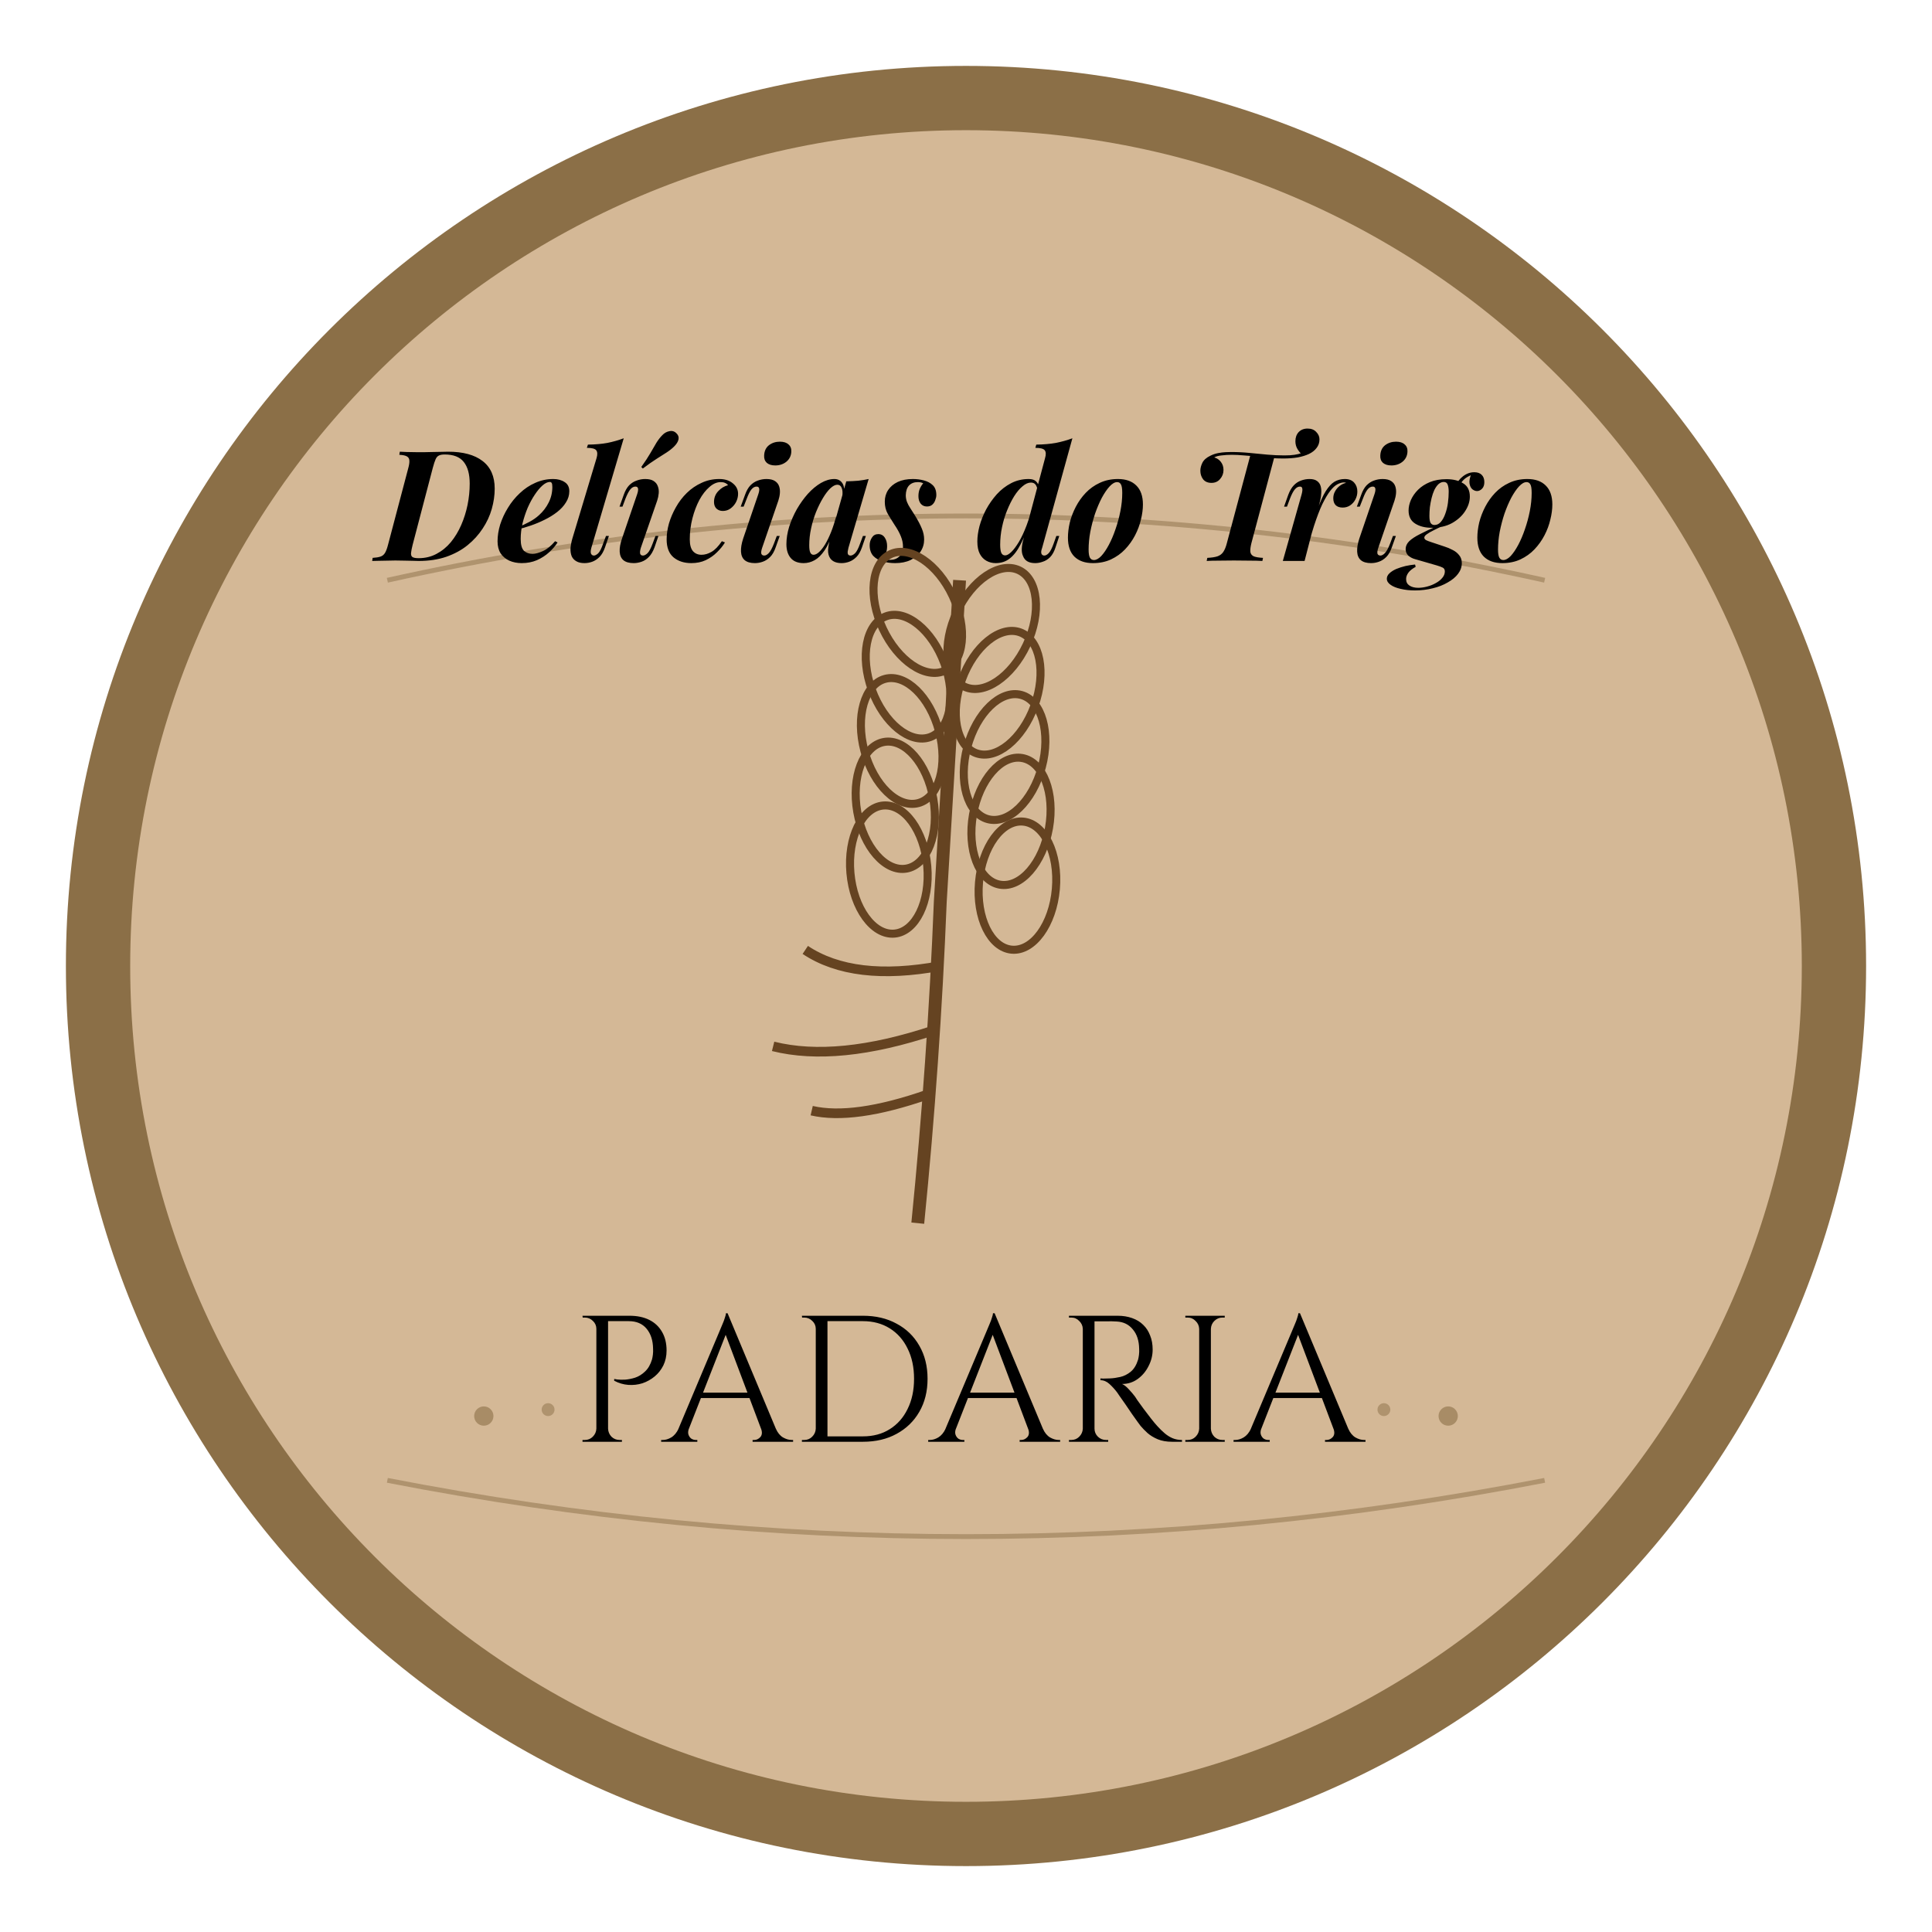 <svg width="601" height="601" viewBox="0 0 601 601" fill="none" xmlns="http://www.w3.org/2000/svg">
<path d="M300.5 580.5C455.14 580.5 580.5 455.14 580.5 300.5C580.5 145.86 455.14 20.5 300.5 20.5C145.86 20.5 20.5 145.86 20.5 300.5C20.5 455.14 145.86 580.5 300.5 580.5Z" fill="#8B6F47"/>
<path d="M300.5 560.5C444.094 560.5 560.5 444.094 560.5 300.5C560.5 156.906 444.094 40.5 300.5 40.5C156.906 40.5 40.5 156.906 40.5 300.5C40.5 444.094 156.906 560.5 300.5 560.5Z" fill="#D4B896"/>
<path opacity="0.5" d="M120.5 180.5C240.5 153.833 360.5 153.833 480.5 180.5" stroke="#8B6F47" stroke-width="1.5"/>
<path d="M153.89 151.988C153.89 154.068 153.586 156.18 152.978 158.324C152.37 160.468 151.426 162.5 150.146 164.42C148.898 166.34 147.33 168.068 145.442 169.604C143.586 171.108 141.378 172.308 138.818 173.204C136.29 174.068 133.426 174.5 130.226 174.5C129.714 174.5 129.09 174.484 128.354 174.452C127.65 174.42 126.85 174.404 125.954 174.404C125.058 174.372 124.066 174.356 122.978 174.356C122.242 174.356 121.41 174.372 120.482 174.404C119.586 174.404 118.706 174.42 117.842 174.452C117.01 174.452 116.322 174.468 115.778 174.5L115.922 173.54C116.946 173.476 117.746 173.348 118.322 173.156C118.93 172.964 119.41 172.58 119.762 172.004C120.114 171.428 120.434 170.564 120.722 169.412L127.01 145.604C127.266 144.676 127.378 143.924 127.346 143.348C127.346 142.74 127.106 142.292 126.626 142.004C126.178 141.716 125.378 141.54 124.226 141.476L124.37 140.516C124.946 140.548 125.682 140.58 126.578 140.612C127.474 140.644 128.418 140.66 129.41 140.66C130.434 140.66 131.378 140.66 132.242 140.66C132.818 140.628 133.554 140.612 134.45 140.612C135.346 140.58 136.242 140.564 137.138 140.564C138.034 140.532 138.786 140.516 139.394 140.516C144.034 140.516 147.602 141.476 150.098 143.396C152.626 145.316 153.89 148.18 153.89 151.988ZM130.226 173.636C132.274 173.636 134.13 173.188 135.794 172.292C137.49 171.396 138.978 170.18 140.258 168.644C141.538 167.076 142.61 165.3 143.474 163.316C144.338 161.332 144.994 159.252 145.442 157.076C145.89 154.868 146.114 152.66 146.114 150.452C146.114 147.508 145.506 145.268 144.29 143.732C143.074 142.164 141.09 141.38 138.338 141.38C137.538 141.38 136.93 141.492 136.514 141.716C136.098 141.908 135.762 142.292 135.506 142.868C135.25 143.444 134.962 144.324 134.642 145.508L128.354 169.508C128.098 170.532 127.938 171.348 127.874 171.956C127.81 172.564 127.938 172.996 128.258 173.252C128.61 173.508 129.266 173.636 130.226 173.636ZM160.921 164.084C162.233 163.572 163.481 162.996 164.665 162.356C165.849 161.716 166.857 161.012 167.689 160.244C168.937 159.124 169.929 157.828 170.665 156.356C171.433 154.852 171.817 153.236 171.817 151.508C171.817 150.868 171.753 150.452 171.625 150.26C171.497 150.036 171.305 149.924 171.049 149.924C170.345 149.924 169.577 150.292 168.745 151.028C167.945 151.732 167.145 152.692 166.345 153.908C165.545 155.092 164.809 156.452 164.137 157.988C163.497 159.524 162.969 161.124 162.553 162.788C162.169 164.452 161.977 166.068 161.977 167.636C161.977 169.428 162.313 170.66 162.985 171.332C163.689 171.972 164.585 172.292 165.673 172.292C166.537 172.292 167.609 172.004 168.889 171.428C170.169 170.852 171.433 169.828 172.681 168.356L173.449 168.74C172.777 169.796 171.897 170.82 170.809 171.812C169.721 172.804 168.457 173.62 167.017 174.26C165.577 174.868 164.009 175.172 162.313 175.172C160.873 175.172 159.577 174.916 158.425 174.404C157.305 173.892 156.409 173.14 155.737 172.148C155.097 171.124 154.777 169.876 154.777 168.404C154.777 166.708 155.049 164.964 155.593 163.172C156.169 161.38 156.969 159.652 157.993 157.988C159.017 156.292 160.249 154.772 161.689 153.428C163.129 152.052 164.729 150.98 166.489 150.212C168.249 149.412 170.121 149.012 172.105 149.012C173.513 149.012 174.697 149.332 175.657 149.972C176.617 150.58 177.097 151.524 177.097 152.804C177.097 154.052 176.745 155.22 176.041 156.308C175.369 157.396 174.457 158.388 173.305 159.284C172.153 160.18 170.857 160.98 169.417 161.684C168.009 162.388 166.553 162.996 165.049 163.508C163.577 164.02 162.185 164.42 160.873 164.708L160.921 164.084ZM183.949 170.42C183.725 171.252 183.693 171.86 183.853 172.244C184.045 172.628 184.349 172.82 184.765 172.82C185.117 172.82 185.549 172.596 186.061 172.148C186.573 171.668 187.101 170.628 187.645 169.028L188.509 166.724H189.421L188.221 170.228C187.773 171.54 187.197 172.548 186.493 173.252C185.789 173.956 185.037 174.452 184.237 174.74C183.437 175.028 182.637 175.172 181.837 175.172C180.781 175.172 179.933 174.98 179.293 174.596C178.653 174.244 178.173 173.732 177.853 173.06C177.565 172.356 177.437 171.54 177.469 170.612C177.533 169.684 177.725 168.66 178.045 167.54L185.581 142.484C185.901 141.396 185.869 140.596 185.485 140.084C185.101 139.572 184.125 139.316 182.557 139.316L182.893 138.308C185.197 138.276 187.213 138.1 188.941 137.78C190.701 137.428 192.397 136.948 194.029 136.34L183.949 170.42ZM198.195 153.764C198.739 152.164 198.563 151.364 197.667 151.364C197.091 151.364 196.563 151.652 196.083 152.228C195.603 152.804 195.091 153.78 194.547 155.156L193.635 157.604H192.723L194.019 153.956C194.467 152.676 195.027 151.684 195.699 150.98C196.403 150.276 197.187 149.78 198.051 149.492C198.915 149.172 199.795 149.012 200.691 149.012C201.843 149.012 202.723 149.22 203.331 149.636C203.971 150.052 204.403 150.596 204.627 151.268C204.883 151.908 204.979 152.628 204.915 153.428C204.851 154.196 204.691 154.964 204.435 155.732L199.347 170.42C199.091 171.284 199.027 171.908 199.155 172.292C199.283 172.644 199.571 172.82 200.019 172.82C200.435 172.82 200.899 172.58 201.411 172.1C201.923 171.62 202.467 170.596 203.043 169.028L203.907 166.724H204.819L203.619 170.228C203.139 171.54 202.547 172.548 201.843 173.252C201.171 173.956 200.419 174.452 199.587 174.74C198.755 175.028 197.939 175.172 197.139 175.172C195.731 175.172 194.659 174.868 193.923 174.26C193.219 173.652 192.835 172.772 192.771 171.62C192.707 170.468 192.947 169.108 193.491 167.54L198.195 153.764ZM199.491 145.268C200.675 143.604 201.619 142.164 202.323 140.948C203.027 139.732 203.651 138.66 204.195 137.732C204.771 136.804 205.395 136.004 206.067 135.332C206.675 134.692 207.395 134.292 208.227 134.132C209.091 133.94 209.827 134.164 210.435 134.804C211.011 135.348 211.219 135.988 211.059 136.724C210.899 137.428 210.451 138.148 209.715 138.884C209.075 139.524 208.291 140.148 207.363 140.756C206.467 141.332 205.411 142.004 204.195 142.772C202.979 143.54 201.571 144.532 199.971 145.748L199.491 145.268ZM224.176 149.972C222.992 149.972 221.824 150.484 220.672 151.508C219.52 152.5 218.48 153.844 217.552 155.54C216.656 157.236 215.936 159.14 215.392 161.252C214.848 163.364 214.576 165.54 214.576 167.78C214.576 169.476 214.912 170.708 215.584 171.476C216.256 172.212 217.136 172.58 218.224 172.58C219.248 172.58 220.288 172.276 221.344 171.668C222.4 171.06 223.472 169.956 224.56 168.356L225.52 168.74C224.88 169.796 224.048 170.82 223.024 171.812C222.032 172.804 220.864 173.62 219.52 174.26C218.208 174.868 216.72 175.172 215.056 175.172C212.816 175.172 210.976 174.58 209.536 173.396C208.096 172.18 207.376 170.308 207.376 167.78C207.376 166.212 207.616 164.564 208.096 162.836C208.608 161.108 209.328 159.428 210.256 157.796C211.184 156.132 212.32 154.644 213.664 153.332C215.008 152.02 216.528 150.98 218.224 150.212C219.92 149.412 221.76 149.012 223.744 149.012C225.504 149.012 226.912 149.46 227.968 150.356C229.056 151.22 229.6 152.308 229.6 153.62C229.6 154.484 229.392 155.332 228.976 156.164C228.56 156.964 227.984 157.636 227.248 158.18C226.544 158.692 225.744 158.948 224.848 158.948C224.08 158.948 223.424 158.708 222.88 158.228C222.368 157.716 222.112 157.028 222.112 156.164C222.112 154.852 222.544 153.732 223.408 152.804C224.304 151.844 225.328 151.22 226.48 150.932C226.224 150.612 225.904 150.372 225.52 150.212C225.168 150.052 224.72 149.972 224.176 149.972ZM237.707 141.668C237.771 140.292 238.267 139.236 239.195 138.5C240.155 137.764 241.291 137.396 242.603 137.396C243.787 137.396 244.683 137.684 245.291 138.26C245.931 138.804 246.219 139.572 246.155 140.564C246.091 141.812 245.579 142.836 244.619 143.636C243.659 144.404 242.507 144.788 241.163 144.788C240.043 144.788 239.163 144.516 238.523 143.972C237.915 143.396 237.643 142.628 237.707 141.668ZM235.883 153.764C236.427 152.164 236.251 151.364 235.355 151.364C234.779 151.364 234.251 151.652 233.771 152.228C233.291 152.804 232.795 153.78 232.283 155.156L231.323 157.604H230.411L231.755 153.956C232.203 152.676 232.763 151.684 233.435 150.98C234.139 150.276 234.907 149.78 235.739 149.492C236.603 149.172 237.499 149.012 238.427 149.012C239.547 149.012 240.427 149.22 241.067 149.636C241.707 150.052 242.139 150.596 242.363 151.268C242.587 151.908 242.667 152.628 242.603 153.428C242.539 154.196 242.379 154.964 242.123 155.732L237.083 170.42C236.795 171.284 236.715 171.908 236.843 172.292C237.003 172.644 237.307 172.82 237.755 172.82C238.171 172.82 238.619 172.58 239.099 172.1C239.611 171.62 240.171 170.596 240.779 169.028L241.643 166.724H242.555L241.307 170.228C240.859 171.54 240.283 172.548 239.579 173.252C238.875 173.956 238.107 174.452 237.275 174.74C236.475 175.028 235.659 175.172 234.827 175.172C233.451 175.172 232.395 174.868 231.659 174.26C230.955 173.652 230.571 172.772 230.507 171.62C230.443 170.468 230.667 169.108 231.179 167.54L235.883 153.764ZM253.08 172.58C253.592 172.58 254.152 172.308 254.76 171.764C255.368 171.22 255.992 170.436 256.632 169.412C257.272 168.356 257.896 167.076 258.504 165.572C259.112 164.068 259.672 162.324 260.184 160.34L259.128 165.572C258.328 167.94 257.448 169.828 256.488 171.236C255.528 172.644 254.504 173.652 253.416 174.26C252.328 174.868 251.192 175.172 250.008 175.172C248.216 175.172 246.872 174.644 245.976 173.588C245.08 172.532 244.632 171.092 244.632 169.268C244.632 167.54 244.92 165.732 245.496 163.844C246.104 161.956 246.904 160.132 247.896 158.372C248.92 156.612 250.056 155.028 251.304 153.62C252.584 152.212 253.928 151.092 255.336 150.26C256.776 149.428 258.184 149.012 259.56 149.012C260.616 149.012 261.432 149.428 262.008 150.26C262.584 151.092 262.76 152.388 262.536 154.148L262.008 154.436C262.168 153.284 262.104 152.388 261.816 151.748C261.56 151.108 261.112 150.788 260.472 150.788C259.832 150.788 259.112 151.156 258.312 151.892C257.544 152.628 256.776 153.636 256.008 154.916C255.24 156.196 254.52 157.652 253.848 159.284C253.208 160.884 252.696 162.58 252.312 164.372C251.928 166.132 251.736 167.876 251.736 169.604C251.736 170.692 251.848 171.46 252.072 171.908C252.296 172.356 252.632 172.58 253.08 172.58ZM263.256 149.732C264.632 149.7 265.88 149.636 267 149.54C268.12 149.412 269.192 149.236 270.216 149.012L263.928 170.42C263.832 170.836 263.752 171.236 263.688 171.62C263.656 171.972 263.704 172.26 263.832 172.484C263.992 172.708 264.248 172.82 264.6 172.82C265.016 172.82 265.48 172.58 265.992 172.1C266.504 171.588 267.032 170.564 267.576 169.028L268.44 166.724H269.352L268.152 170.228C267.704 171.54 267.128 172.548 266.424 173.252C265.72 173.956 264.968 174.452 264.168 174.74C263.368 175.028 262.584 175.172 261.816 175.172C260.152 175.172 258.968 174.676 258.264 173.684C257.784 172.98 257.56 172.116 257.592 171.092C257.656 170.036 257.88 168.836 258.264 167.492L263.256 149.732ZM274.997 173.828C275.253 173.956 275.525 174.052 275.813 174.116C276.101 174.148 276.453 174.164 276.869 174.164C278.053 174.164 279.013 173.812 279.749 173.108C280.517 172.372 280.901 171.348 280.901 170.036C280.901 168.98 280.677 167.908 280.229 166.82C279.781 165.7 279.109 164.484 278.213 163.172C277.477 162.02 276.789 160.9 276.149 159.812C275.541 158.724 275.237 157.476 275.237 156.068C275.237 154.692 275.589 153.476 276.293 152.42C276.997 151.364 277.989 150.532 279.269 149.924C280.581 149.316 282.149 149.012 283.973 149.012C285.157 149.012 286.293 149.156 287.381 149.444C288.501 149.732 289.429 150.228 290.165 150.932C290.901 151.636 291.269 152.66 291.269 154.004C291.269 154.484 291.157 155.012 290.933 155.588C290.741 156.164 290.421 156.644 289.973 157.028C289.557 157.38 289.013 157.556 288.341 157.556C287.541 157.556 286.901 157.268 286.421 156.692C285.941 156.084 285.701 155.3 285.701 154.34C285.701 153.476 285.845 152.708 286.133 152.036C286.453 151.332 286.805 150.772 287.189 150.356C286.773 150.1 286.213 149.972 285.509 149.972C284.357 149.972 283.445 150.324 282.773 151.028C282.133 151.732 281.797 152.74 281.765 154.052C281.765 154.788 281.893 155.492 282.149 156.164C282.405 156.804 282.757 157.46 283.205 158.132C283.653 158.804 284.133 159.556 284.645 160.388C285.605 161.956 286.309 163.3 286.757 164.42C287.237 165.54 287.477 166.676 287.477 167.828C287.477 169.204 287.109 170.452 286.373 171.572C285.669 172.66 284.629 173.54 283.253 174.212C281.909 174.852 280.309 175.172 278.453 175.172C277.109 175.172 275.829 174.996 274.613 174.644C273.397 174.292 272.405 173.716 271.637 172.916C270.901 172.084 270.533 170.98 270.533 169.604C270.533 168.708 270.773 167.908 271.253 167.204C271.701 166.5 272.357 166.148 273.221 166.148C274.085 166.148 274.757 166.516 275.237 167.252C275.717 167.956 275.957 168.836 275.957 169.892C275.957 170.724 275.829 171.476 275.573 172.148C275.349 172.82 275.157 173.38 274.997 173.828ZM324.188 170.42C323.9 171.188 323.82 171.78 323.948 172.196C324.108 172.612 324.412 172.82 324.86 172.82C325.276 172.82 325.724 172.58 326.204 172.1C326.716 171.588 327.244 170.564 327.788 169.028L328.604 166.724H329.516L328.364 170.228C327.948 171.54 327.388 172.564 326.684 173.3C325.98 174.004 325.212 174.484 324.38 174.74C323.58 175.028 322.796 175.172 322.028 175.172C320.044 175.172 318.78 174.436 318.236 172.964C317.948 172.356 317.82 171.604 317.852 170.708C317.884 169.78 318.076 168.724 318.428 167.54L325.1 142.484C325.42 141.396 325.388 140.596 325.004 140.084C324.62 139.572 323.644 139.316 322.076 139.316L322.364 138.308C324.636 138.276 326.668 138.1 328.46 137.78C330.252 137.428 331.964 136.948 333.596 136.34L324.188 170.42ZM312.668 172.772C313.212 172.772 313.852 172.42 314.588 171.716C315.324 171.012 316.108 169.972 316.94 168.596C317.772 167.188 318.572 165.476 319.34 163.46C320.108 161.412 320.796 159.076 321.404 156.452L320.684 161.636C319.628 164.708 318.572 167.252 317.516 169.268C316.492 171.284 315.356 172.772 314.108 173.732C312.892 174.692 311.436 175.172 309.74 175.172C308.684 175.172 307.724 174.932 306.86 174.452C305.996 173.972 305.308 173.252 304.796 172.292C304.284 171.3 304.028 170.02 304.028 168.452C304.028 166.98 304.252 165.38 304.7 163.652C305.18 161.892 305.868 160.164 306.764 158.468C307.692 156.772 308.796 155.204 310.076 153.764C311.388 152.324 312.876 151.172 314.54 150.308C316.204 149.444 318.028 149.012 320.012 149.012C321.036 149.012 321.788 149.252 322.268 149.732C322.78 150.18 323.084 150.82 323.18 151.652L322.796 152.612C322.668 151.78 322.444 151.156 322.124 150.74C321.804 150.324 321.324 150.116 320.684 150.116C319.852 150.116 318.988 150.5 318.092 151.268C317.196 152.004 316.332 153.028 315.5 154.34C314.7 155.62 313.964 157.092 313.292 158.756C312.62 160.388 312.092 162.132 311.708 163.988C311.324 165.812 311.132 167.636 311.132 169.46C311.132 170.548 311.244 171.38 311.468 171.956C311.724 172.5 312.124 172.772 312.668 172.772ZM347.521 149.972C346.785 149.972 346.001 150.42 345.169 151.316C344.369 152.18 343.569 153.348 342.769 154.82C342.001 156.292 341.297 157.94 340.657 159.764C340.049 161.588 339.553 163.476 339.169 165.428C338.817 167.348 338.641 169.188 338.641 170.948C338.641 172.1 338.769 172.932 339.025 173.444C339.313 173.956 339.729 174.212 340.273 174.212C341.009 174.212 341.777 173.796 342.577 172.964C343.377 172.1 344.161 170.948 344.929 169.508C345.697 168.068 346.385 166.452 346.993 164.66C347.633 162.836 348.145 160.948 348.529 158.996C348.913 157.044 349.105 155.156 349.105 153.332C349.105 151.988 348.961 151.092 348.673 150.644C348.417 150.196 348.033 149.972 347.521 149.972ZM332.209 167.252C332.209 165.78 332.401 164.212 332.785 162.548C333.201 160.884 333.825 159.252 334.657 157.652C335.489 156.052 336.513 154.612 337.729 153.332C338.977 152.02 340.433 150.98 342.097 150.212C343.793 149.412 345.681 149.012 347.761 149.012C350.225 149.012 352.129 149.684 353.473 151.028C354.849 152.372 355.537 154.34 355.537 156.932C355.537 158.404 355.329 159.972 354.913 161.636C354.529 163.3 353.921 164.932 353.089 166.532C352.257 168.132 351.217 169.588 349.969 170.9C348.753 172.18 347.297 173.22 345.601 174.02C343.937 174.788 342.065 175.172 339.985 175.172C337.521 175.172 335.601 174.5 334.225 173.156C332.881 171.812 332.209 169.844 332.209 167.252ZM406.761 133.316C407.913 133.316 408.809 133.668 409.449 134.372C410.121 135.044 410.457 135.812 410.457 136.676C410.457 137.7 410.153 138.596 409.545 139.364C408.969 140.132 408.169 140.756 407.145 141.236C406.185 141.684 405.033 142.036 403.689 142.292C402.345 142.516 400.825 142.628 399.129 142.628C397.945 142.628 396.665 142.58 395.289 142.484C393.945 142.356 392.553 142.212 391.113 142.052C389.705 141.892 388.313 141.764 386.937 141.668C385.593 141.54 384.329 141.476 383.145 141.476C382.057 141.476 381.017 141.54 380.025 141.668C379.033 141.764 378.265 141.972 377.721 142.292C378.553 142.516 379.241 142.98 379.785 143.684C380.329 144.388 380.601 145.22 380.601 146.18C380.601 147.268 380.249 148.212 379.545 149.012C378.873 149.812 377.977 150.212 376.857 150.212C375.737 150.212 374.873 149.844 374.265 149.108C373.689 148.34 373.401 147.444 373.401 146.42C373.401 145.652 373.609 144.836 374.025 143.972C374.473 143.076 375.305 142.34 376.521 141.764C377.289 141.38 378.089 141.108 378.921 140.948C379.753 140.788 380.537 140.692 381.273 140.66C382.009 140.628 382.569 140.612 382.953 140.612C384.937 140.612 386.873 140.708 388.761 140.9C390.649 141.06 392.489 141.236 394.281 141.428C396.105 141.588 397.865 141.668 399.561 141.668C400.809 141.668 401.849 141.604 402.681 141.476C403.545 141.348 404.329 141.156 405.033 140.9L404.937 141.284C404.457 140.9 404.009 140.356 403.593 139.652C403.177 138.948 402.969 138.148 402.969 137.252C402.969 136.1 403.305 135.156 403.977 134.42C404.681 133.684 405.609 133.316 406.761 133.316ZM389.001 141.428C389.001 141.428 389.241 141.46 389.721 141.524C390.233 141.556 390.857 141.604 391.593 141.668C392.329 141.732 393.065 141.796 393.801 141.86C394.537 141.924 395.161 141.988 395.673 142.052C396.185 142.084 396.441 142.1 396.441 142.1L389.289 168.932C389.001 170.084 388.889 170.996 388.953 171.668C389.049 172.308 389.401 172.772 390.009 173.06C390.649 173.316 391.609 173.476 392.889 173.54L392.697 174.5C391.705 174.436 390.409 174.404 388.809 174.404C387.209 174.372 385.545 174.356 383.817 174.356C382.153 174.356 380.553 174.372 379.017 174.404C377.513 174.404 376.297 174.436 375.369 174.5L375.561 173.54C376.905 173.476 377.961 173.316 378.729 173.06C379.529 172.772 380.137 172.308 380.553 171.668C381.001 170.996 381.369 170.084 381.657 168.932L389.001 141.428ZM405.824 174.5H399.056L404.912 153.764C405.136 152.9 405.2 152.292 405.104 151.94C405.04 151.556 404.8 151.364 404.384 151.364C403.808 151.364 403.28 151.652 402.8 152.228C402.32 152.772 401.808 153.748 401.264 155.156L400.352 157.604H399.44L400.736 153.956C401.216 152.676 401.792 151.684 402.464 150.98C403.136 150.276 403.888 149.78 404.72 149.492C405.584 149.172 406.464 149.012 407.36 149.012C408.384 149.012 409.168 149.22 409.712 149.636C410.256 150.02 410.624 150.548 410.816 151.22C411.008 151.892 411.072 152.628 411.008 153.428C410.976 154.196 410.864 154.964 410.672 155.732L405.824 174.5ZM418.112 150.068C417.472 150.068 416.784 150.26 416.048 150.644C415.312 151.028 414.56 151.716 413.792 152.708C413.024 153.7 412.208 155.076 411.344 156.836C410.512 158.596 409.648 160.852 408.752 163.604C407.888 166.324 406.992 169.62 406.064 173.492L407.12 167.012C408.144 163.492 409.072 160.58 409.904 158.276C410.736 155.972 411.568 154.148 412.4 152.804C413.264 151.428 414.16 150.452 415.088 149.876C416.048 149.3 417.136 149.012 418.352 149.012C419.6 149.012 420.56 149.38 421.232 150.116C421.904 150.852 422.24 151.78 422.24 152.9C422.24 153.796 422.032 154.628 421.616 155.396C421.232 156.132 420.688 156.74 419.984 157.22C419.312 157.668 418.544 157.892 417.68 157.892C416.752 157.892 416.032 157.652 415.52 157.172C415.008 156.66 414.752 155.94 414.752 155.012C414.752 154.244 414.928 153.54 415.28 152.9C415.632 152.228 416.112 151.652 416.72 151.172C417.328 150.692 418 150.372 418.736 150.212C418.64 150.18 418.544 150.148 418.448 150.116C418.352 150.084 418.24 150.068 418.112 150.068ZM429.379 141.668C429.443 140.292 429.939 139.236 430.867 138.5C431.827 137.764 432.963 137.396 434.275 137.396C435.459 137.396 436.355 137.684 436.963 138.26C437.603 138.804 437.891 139.572 437.827 140.564C437.763 141.812 437.251 142.836 436.291 143.636C435.331 144.404 434.179 144.788 432.835 144.788C431.715 144.788 430.835 144.516 430.195 143.972C429.587 143.396 429.315 142.628 429.379 141.668ZM427.555 153.764C428.099 152.164 427.923 151.364 427.027 151.364C426.451 151.364 425.923 151.652 425.443 152.228C424.963 152.804 424.467 153.78 423.955 155.156L422.995 157.604H422.083L423.427 153.956C423.875 152.676 424.435 151.684 425.107 150.98C425.811 150.276 426.579 149.78 427.411 149.492C428.275 149.172 429.171 149.012 430.099 149.012C431.219 149.012 432.099 149.22 432.739 149.636C433.379 150.052 433.811 150.596 434.035 151.268C434.259 151.908 434.339 152.628 434.275 153.428C434.211 154.196 434.051 154.964 433.795 155.732L428.755 170.42C428.467 171.284 428.387 171.908 428.515 172.292C428.675 172.644 428.979 172.82 429.427 172.82C429.843 172.82 430.291 172.58 430.771 172.1C431.283 171.62 431.843 170.596 432.451 169.028L433.315 166.724H434.227L432.979 170.228C432.531 171.54 431.955 172.548 431.251 173.252C430.547 173.956 429.779 174.452 428.947 174.74C428.147 175.028 427.331 175.172 426.499 175.172C425.123 175.172 424.067 174.868 423.331 174.26C422.627 173.652 422.243 172.772 422.179 171.62C422.115 170.468 422.339 169.108 422.851 167.54L427.555 153.764ZM447.056 163.652L449.264 163.412C448.016 163.956 446.928 164.468 446 164.948C445.072 165.396 444.352 165.812 443.84 166.196C443.328 166.548 443.072 166.9 443.072 167.252C443.072 167.54 443.248 167.796 443.6 168.02C443.984 168.212 444.528 168.42 445.232 168.644L449.264 169.988C450.192 170.276 451.072 170.644 451.904 171.092C452.736 171.508 453.408 172.052 453.92 172.724C454.464 173.364 454.736 174.18 454.736 175.172C454.736 176.356 454.352 177.46 453.584 178.484C452.816 179.508 451.744 180.404 450.368 181.172C449.024 181.972 447.472 182.58 445.712 182.996C443.984 183.444 442.128 183.668 440.144 183.668C438.512 183.668 437.04 183.508 435.728 183.188C434.416 182.9 433.376 182.484 432.608 181.94C431.808 181.396 431.408 180.756 431.408 180.02C431.408 179.412 431.68 178.852 432.224 178.34C432.768 177.828 433.472 177.38 434.336 176.996C435.2 176.644 436.144 176.34 437.168 176.084C438.192 175.86 439.2 175.7 440.192 175.604L440.384 176.324C439.296 176.932 438.528 177.556 438.08 178.196C437.632 178.836 437.408 179.476 437.408 180.116C437.408 181.012 437.744 181.684 438.416 182.132C439.12 182.612 440.048 182.852 441.2 182.852C442.064 182.852 442.976 182.724 443.936 182.468C444.928 182.212 445.84 181.844 446.672 181.364C447.504 180.916 448.176 180.372 448.688 179.732C449.2 179.124 449.456 178.468 449.456 177.764C449.456 177.188 449.232 176.788 448.784 176.564C448.336 176.34 447.728 176.116 446.96 175.892L440.144 173.924C439.344 173.7 438.656 173.332 438.08 172.82C437.536 172.276 437.264 171.604 437.264 170.804C437.264 169.908 437.632 169.092 438.368 168.356C439.136 167.62 440.256 166.884 441.728 166.148C443.2 165.38 444.976 164.548 447.056 163.652ZM449.12 149.924C448.544 149.924 448 150.148 447.488 150.596C447.008 151.044 446.576 151.652 446.192 152.42C445.84 153.188 445.552 154.036 445.328 154.964C445.104 155.892 444.928 156.836 444.8 157.796C444.704 158.756 444.656 159.652 444.656 160.484C444.656 161.54 444.784 162.276 445.04 162.692C445.328 163.108 445.712 163.316 446.192 163.316C446.992 163.316 447.664 162.996 448.208 162.356C448.784 161.684 449.248 160.836 449.6 159.812C449.984 158.756 450.256 157.636 450.416 156.452C450.576 155.236 450.656 154.068 450.656 152.948C450.656 152.116 450.56 151.412 450.368 150.836C450.176 150.228 449.76 149.924 449.12 149.924ZM449.984 149.06C452.064 149.06 453.792 149.492 455.168 150.356C456.544 151.188 457.232 152.564 457.232 154.484C457.232 156.02 456.736 157.54 455.744 159.044C454.784 160.516 453.424 161.748 451.664 162.74C449.904 163.7 447.808 164.18 445.376 164.18C443.328 164.18 441.616 163.748 440.24 162.884C438.864 162.02 438.176 160.66 438.176 158.804C438.176 157.748 438.416 156.66 438.896 155.54C439.408 154.388 440.144 153.332 441.104 152.372C442.096 151.38 443.328 150.58 444.8 149.972C446.272 149.364 448 149.06 449.984 149.06ZM453.728 151.556L452.816 151.22C453.296 149.972 454.064 148.948 455.12 148.148C456.208 147.316 457.376 146.9 458.624 146.9C459.616 146.9 460.384 147.172 460.928 147.716C461.472 148.26 461.744 149.012 461.744 149.972C461.744 150.868 461.504 151.556 461.024 152.036C460.544 152.516 460.032 152.756 459.488 152.756C458.976 152.756 458.48 152.564 458 152.18C457.552 151.796 457.264 151.204 457.136 150.404C457.008 149.604 457.2 148.596 457.712 147.38L458.096 147.62C456.88 148.068 455.968 148.596 455.36 149.204C454.752 149.78 454.208 150.564 453.728 151.556ZM474.88 149.972C474.144 149.972 473.36 150.42 472.528 151.316C471.728 152.18 470.928 153.348 470.128 154.82C469.36 156.292 468.656 157.94 468.016 159.764C467.408 161.588 466.912 163.476 466.528 165.428C466.176 167.348 466 169.188 466 170.948C466 172.1 466.128 172.932 466.384 173.444C466.672 173.956 467.088 174.212 467.632 174.212C468.368 174.212 469.136 173.796 469.936 172.964C470.736 172.1 471.52 170.948 472.288 169.508C473.056 168.068 473.744 166.452 474.352 164.66C474.992 162.836 475.504 160.948 475.888 158.996C476.272 157.044 476.464 155.156 476.464 153.332C476.464 151.988 476.32 151.092 476.032 150.644C475.776 150.196 475.392 149.972 474.88 149.972ZM459.568 167.252C459.568 165.78 459.76 164.212 460.144 162.548C460.56 160.884 461.184 159.252 462.016 157.652C462.848 156.052 463.872 154.612 465.088 153.332C466.336 152.02 467.792 150.98 469.456 150.212C471.152 149.412 473.04 149.012 475.12 149.012C477.584 149.012 479.488 149.684 480.832 151.028C482.208 152.372 482.896 154.34 482.896 156.932C482.896 158.404 482.688 159.972 482.272 161.636C481.888 163.3 481.28 164.932 480.448 166.532C479.616 168.132 478.576 169.588 477.328 170.9C476.112 172.18 474.656 173.22 472.96 174.02C471.296 174.788 469.424 175.172 467.344 175.172C464.88 175.172 462.96 174.5 461.584 173.156C460.24 171.812 459.568 169.844 459.568 167.252Z" fill="black"/>
<path d="M298.5 180.5C296.5 213.833 294.5 247.167 292.5 280.5C291.167 313.833 288.833 347.167 285.5 380.5" stroke="#654321" stroke-width="4"/>
<path d="M293.952 208.626C299.959 205.825 301.044 195.439 296.376 185.429C291.708 175.418 283.054 169.573 277.048 172.374C271.041 175.175 269.956 185.561 274.624 195.571C279.292 205.582 287.946 211.427 293.952 208.626Z" stroke="#654321" stroke-width="2.5"/>
<path d="M289.34 229.294C295.568 227.027 297.554 216.775 293.776 206.396C289.998 196.016 281.887 189.439 275.66 191.706C269.432 193.973 267.446 204.225 271.224 214.604C275.002 224.984 283.113 231.561 289.34 229.294Z" stroke="#654321" stroke-width="2.5"/>
<path d="M285.676 249.819C292.078 248.103 294.95 238.064 292.091 227.394C289.232 216.725 281.725 209.466 275.324 211.181C268.922 212.897 266.05 222.937 268.909 233.606C271.768 244.275 279.275 251.534 285.676 249.819Z" stroke="#654321" stroke-width="2.5"/>
<path d="M281.973 270.196C288.5 269.045 292.236 259.294 290.318 248.416C288.4 237.538 281.554 229.653 275.027 230.804C268.5 231.955 264.764 241.706 266.682 252.584C268.6 263.462 275.446 271.347 281.973 270.196Z" stroke="#654321" stroke-width="2.5"/>
<path d="M278.243 290.424C284.845 289.846 289.417 280.458 288.454 269.454C287.492 258.45 281.359 249.998 274.757 250.576C268.155 251.154 263.583 260.542 264.546 271.546C265.508 282.55 271.641 291.001 278.243 290.424Z" stroke="#654321" stroke-width="2.5"/>
<path d="M300.048 213.626C306.054 216.427 314.708 210.582 319.376 200.571C324.044 190.561 322.959 180.175 316.952 177.374C310.946 174.573 302.292 180.418 297.624 190.429C292.956 200.439 294.041 210.825 300.048 213.626Z" stroke="#654321" stroke-width="2.5"/>
<path d="M303.66 234.294C309.887 236.561 317.998 229.984 321.776 219.604C325.554 209.225 323.568 198.973 317.34 196.706C311.113 194.439 303.002 201.016 299.224 211.396C295.446 221.775 297.432 232.027 303.66 234.294Z" stroke="#654321" stroke-width="2.5"/>
<path d="M307.324 254.819C313.725 256.534 321.232 249.275 324.091 238.606C326.95 227.937 324.078 217.897 317.676 216.181C311.275 214.466 303.768 221.725 300.909 232.394C298.05 243.063 300.922 253.103 307.324 254.819Z" stroke="#654321" stroke-width="2.5"/>
<path d="M311.027 275.196C317.554 276.347 324.4 268.462 326.318 257.584C328.236 246.706 324.5 236.955 317.973 235.804C311.446 234.653 304.6 242.538 302.682 253.416C300.764 264.294 304.5 274.045 311.027 275.196Z" stroke="#654321" stroke-width="2.5"/>
<path d="M314.757 295.424C321.359 296.001 327.492 287.55 328.454 276.546C329.417 265.542 324.845 256.154 318.243 255.576C311.641 254.998 305.508 263.45 304.546 274.454C303.583 285.458 308.155 294.846 314.757 295.424Z" stroke="#654321" stroke-width="2.5"/>
<path d="M292.5 300.5C274.5 303.833 260.5 302.167 250.5 295.5" stroke="#654321" stroke-width="3"/>
<path d="M290.5 320.5C270.5 327.167 253.833 328.833 240.5 325.5" stroke="#654321" stroke-width="3"/>
<path d="M288.5 340.5C273.167 345.833 261.167 347.5 252.5 345.5" stroke="#654321" stroke-width="3"/>
<path opacity="0.5" d="M120.5 460.5C240.5 483.833 360.5 483.833 480.5 460.5" stroke="#8B6F47" stroke-width="1.5"/>
<path d="M188.428 409.3H195.82C198.209 409.3 200.262 409.729 201.98 410.588C203.697 411.447 205.022 412.697 205.956 414.34C206.889 415.945 207.356 417.868 207.356 420.108C207.356 421.825 207.02 423.375 206.348 424.756C205.676 426.1 204.78 427.239 203.66 428.172C202.54 429.105 201.27 429.815 199.852 430.3C198.433 430.748 196.958 430.916 195.428 430.804C193.934 430.692 192.478 430.263 191.06 429.516V428.956C191.06 428.956 191.377 429.012 192.012 429.124C192.646 429.199 193.449 429.217 194.42 429.18C195.428 429.105 196.473 428.9 197.556 428.564C198.676 428.191 199.702 427.556 200.636 426.66C201.606 425.764 202.334 424.513 202.82 422.908C202.932 422.497 203.025 421.993 203.1 421.396C203.174 420.761 203.193 420.145 203.156 419.548C203.118 416.972 202.446 414.9 201.14 413.332C199.833 411.764 197.985 410.98 195.596 410.98H188.988C188.988 410.98 188.932 410.849 188.82 410.588C188.745 410.289 188.652 410.009 188.54 409.748C188.465 409.449 188.428 409.3 188.428 409.3ZM189.156 409.3V448.5H185.516V409.3H189.156ZM185.684 444.412V448.5H181.204V447.94C181.204 447.94 181.316 447.94 181.54 447.94C181.801 447.94 181.932 447.94 181.932 447.94C182.902 447.94 183.724 447.604 184.396 446.932C185.105 446.223 185.478 445.383 185.516 444.412H185.684ZM185.684 413.388H185.516C185.516 412.417 185.161 411.596 184.452 410.924C183.742 410.215 182.902 409.86 181.932 409.86C181.932 409.86 181.82 409.86 181.596 409.86C181.372 409.86 181.26 409.86 181.26 409.86L181.204 409.3H185.684V413.388ZM188.988 444.412H189.156C189.193 445.383 189.548 446.223 190.22 446.932C190.929 447.604 191.769 447.94 192.74 447.94C192.74 447.94 192.852 447.94 193.076 447.94C193.337 447.94 193.468 447.94 193.468 447.94V448.5H188.988V444.412ZM226.331 408.516L242.907 448.164H238.147L225.211 413.836L226.331 408.516ZM214.291 444.412C214.029 445.159 213.992 445.793 214.179 446.316C214.365 446.839 214.664 447.249 215.075 447.548C215.523 447.809 215.971 447.94 216.419 447.94H216.923V448.5H205.667V447.94C205.667 447.94 205.76 447.94 205.947 447.94C206.096 447.94 206.171 447.94 206.171 447.94C207.029 447.94 207.907 447.679 208.803 447.156C209.736 446.596 210.501 445.681 211.099 444.412H214.291ZM226.331 408.516L226.835 412.436L212.779 448.332H209.419L223.755 414.284C223.755 414.284 223.848 414.06 224.035 413.612C224.259 413.127 224.501 412.548 224.763 411.876C225.061 411.204 225.304 410.551 225.491 409.916C225.715 409.281 225.827 408.815 225.827 408.516H226.331ZM234.227 433.212V434.892H216.699V433.212H234.227ZM236.747 444.412H241.339C241.899 445.681 242.645 446.596 243.579 447.156C244.512 447.679 245.408 447.94 246.267 447.94C246.267 447.94 246.341 447.94 246.491 447.94C246.64 447.94 246.715 447.94 246.715 447.94V448.5H234.115V447.94H234.619C235.328 447.94 235.963 447.641 236.523 447.044C237.083 446.409 237.157 445.532 236.747 444.412ZM268.438 409.3C272.432 409.3 275.923 410.121 278.91 411.764C281.934 413.369 284.286 415.647 285.966 418.596C287.683 421.545 288.542 424.98 288.542 428.9C288.542 432.82 287.683 436.255 285.966 439.204C284.286 442.116 281.934 444.393 278.91 446.036C275.923 447.679 272.432 448.5 268.438 448.5H256.454L256.398 446.82C256.398 446.82 256.79 446.82 257.574 446.82C258.395 446.82 259.403 446.82 260.598 446.82C261.83 446.82 263.043 446.82 264.238 446.82C265.432 446.82 266.422 446.82 267.206 446.82C268.027 446.82 268.438 446.82 268.438 446.82C271.648 446.82 274.43 446.073 276.782 444.58C279.171 443.087 281.019 440.996 282.326 438.308C283.67 435.62 284.342 432.484 284.342 428.9C284.342 425.316 283.67 422.18 282.326 419.492C281.019 416.804 279.171 414.713 276.782 413.22C274.392 411.727 271.611 410.98 268.438 410.98C268.438 410.98 268.008 410.98 267.15 410.98C266.328 410.98 265.283 410.98 264.014 410.98C262.782 410.98 261.531 410.98 260.262 410.98C259.03 410.98 257.984 410.98 257.126 410.98C256.267 410.98 255.838 410.98 255.838 410.98V409.3H268.438ZM257.406 409.3V448.5H253.766V409.3H257.406ZM253.934 444.412V448.5H249.454V447.94C249.454 447.94 249.566 447.94 249.79 447.94C250.051 447.94 250.182 447.94 250.182 447.94C251.152 447.94 251.974 447.604 252.646 446.932C253.355 446.223 253.728 445.383 253.766 444.412H253.934ZM253.934 413.388H253.766C253.766 412.417 253.411 411.596 252.702 410.924C251.992 410.215 251.152 409.86 250.182 409.86C250.182 409.86 250.07 409.86 249.846 409.86C249.622 409.86 249.51 409.86 249.51 409.86L249.454 409.3H253.934V413.388ZM309.401 408.516L325.977 448.164H321.217L308.281 413.836L309.401 408.516ZM297.361 444.412C297.1 445.159 297.062 445.793 297.249 446.316C297.436 446.839 297.734 447.249 298.145 447.548C298.593 447.809 299.041 447.94 299.489 447.94H299.993V448.5H288.737V447.94C288.737 447.94 288.83 447.94 289.017 447.94C289.166 447.94 289.241 447.94 289.241 447.94C290.1 447.94 290.977 447.679 291.873 447.156C292.806 446.596 293.572 445.681 294.169 444.412H297.361ZM309.401 408.516L309.905 412.436L295.849 448.332H292.489L306.825 414.284C306.825 414.284 306.918 414.06 307.105 413.612C307.329 413.127 307.572 412.548 307.833 411.876C308.132 411.204 308.374 410.551 308.561 409.916C308.785 409.281 308.897 408.815 308.897 408.516H309.401ZM317.297 433.212V434.892H299.769V433.212H317.297ZM319.817 444.412H324.409C324.969 445.681 325.716 446.596 326.649 447.156C327.582 447.679 328.478 447.94 329.337 447.94C329.337 447.94 329.412 447.94 329.561 447.94C329.71 447.94 329.785 447.94 329.785 447.94V448.5H317.185V447.94H317.689C318.398 447.94 319.033 447.641 319.593 447.044C320.153 446.409 320.228 445.532 319.817 444.412ZM339.748 409.3H347.644C349.324 409.3 350.836 409.543 352.18 410.028C353.561 410.513 354.719 411.223 355.652 412.156C356.585 413.052 357.295 414.153 357.78 415.46C358.303 416.729 358.564 418.185 358.564 419.828C358.564 421.62 358.135 423.337 357.276 424.98C356.455 426.623 355.316 427.967 353.86 429.012C352.441 430.02 350.836 430.524 349.044 430.524C349.679 430.785 350.369 431.327 351.116 432.148C351.863 432.932 352.516 433.697 353.076 434.444C353.076 434.444 353.319 434.817 353.804 435.564C354.327 436.273 354.961 437.151 355.708 438.196C356.492 439.241 357.276 440.268 358.06 441.276C358.844 442.284 359.516 443.087 360.076 443.684C360.823 444.505 361.569 445.233 362.316 445.868C363.063 446.503 363.865 447.007 364.724 447.38C365.62 447.753 366.609 447.94 367.692 447.94V448.5H364.612C362.895 448.5 361.401 448.239 360.132 447.716C358.9 447.193 357.855 446.559 356.996 445.812C356.137 445.028 355.409 444.281 354.812 443.572C354.7 443.423 354.383 442.993 353.86 442.284C353.375 441.575 352.777 440.735 352.068 439.764C351.396 438.756 350.724 437.767 350.052 436.796C349.38 435.825 348.801 435.004 348.316 434.332C347.831 433.623 347.551 433.212 347.476 433.1C346.767 432.167 345.983 431.308 345.124 430.524C344.265 429.74 343.332 429.348 342.324 429.348V428.788C342.324 428.788 342.604 428.807 343.164 428.844C343.761 428.844 344.471 428.825 345.292 428.788C346.263 428.751 347.327 428.601 348.484 428.34C349.641 428.079 350.724 427.537 351.732 426.716C352.74 425.895 353.505 424.644 354.028 422.964C354.14 422.553 354.233 422.049 354.308 421.452C354.383 420.817 354.401 420.201 354.364 419.604C354.327 417.065 353.673 415.049 352.404 413.556C351.172 412.025 349.511 411.204 347.42 411.092C346.375 411.017 345.292 410.999 344.172 411.036C343.089 411.036 342.175 411.036 341.428 411.036C340.681 411.036 340.308 411.036 340.308 411.036C340.308 410.999 340.252 410.849 340.14 410.588C340.065 410.289 339.972 410.009 339.86 409.748C339.785 409.449 339.748 409.3 339.748 409.3ZM340.476 409.3V448.5H336.836V409.3H340.476ZM337.004 444.412V448.5H332.524V447.94C332.524 447.94 332.636 447.94 332.86 447.94C333.121 447.94 333.252 447.94 333.252 447.94C334.223 447.94 335.044 447.604 335.716 446.932C336.425 446.223 336.799 445.383 336.836 444.412H337.004ZM337.004 413.388H336.836C336.799 412.417 336.425 411.596 335.716 410.924C335.044 410.215 334.223 409.86 333.252 409.86C333.252 409.86 333.121 409.86 332.86 409.86C332.636 409.86 332.524 409.86 332.524 409.86V409.3H337.004V413.388ZM340.308 444.412H340.476C340.476 445.383 340.831 446.223 341.54 446.932C342.249 447.604 343.089 447.94 344.06 447.94C344.06 447.94 344.172 447.94 344.396 447.94C344.62 447.94 344.732 447.94 344.732 447.94V448.5H340.308V444.412ZM376.679 409.3V448.5H373.039V409.3H376.679ZM373.207 444.412V448.5H368.727V447.94C368.727 447.94 368.839 447.94 369.063 447.94C369.325 447.94 369.455 447.94 369.455 447.94C370.426 447.94 371.247 447.604 371.919 446.932C372.629 446.223 373.002 445.383 373.039 444.412H373.207ZM373.207 413.388H373.039C373.002 412.417 372.629 411.596 371.919 410.924C371.247 410.215 370.426 409.86 369.455 409.86C369.455 409.86 369.325 409.86 369.063 409.86C368.839 409.86 368.727 409.86 368.727 409.86V409.3H373.207V413.388ZM376.511 444.412H376.679C376.717 445.383 377.071 446.223 377.743 446.932C378.453 447.604 379.293 447.94 380.263 447.94C380.263 447.94 380.375 447.94 380.599 447.94C380.823 447.94 380.954 447.94 380.991 447.94V448.5H376.511V444.412ZM376.511 413.388V409.3H380.991V409.86C380.954 409.86 380.823 409.86 380.599 409.86C380.375 409.86 380.263 409.86 380.263 409.86C379.293 409.86 378.453 410.215 377.743 410.924C377.071 411.596 376.717 412.417 376.679 413.388H376.511ZM404.393 408.516L420.969 448.164H416.209L403.273 413.836L404.393 408.516ZM392.353 444.412C392.092 445.159 392.054 445.793 392.241 446.316C392.428 446.839 392.726 447.249 393.137 447.548C393.585 447.809 394.033 447.94 394.481 447.94H394.985V448.5H383.729V447.94C383.729 447.94 383.822 447.94 384.009 447.94C384.158 447.94 384.233 447.94 384.233 447.94C385.092 447.94 385.969 447.679 386.865 447.156C387.798 446.596 388.564 445.681 389.161 444.412H392.353ZM404.393 408.516L404.897 412.436L390.841 448.332H387.481L401.817 414.284C401.817 414.284 401.91 414.06 402.097 413.612C402.321 413.127 402.564 412.548 402.825 411.876C403.124 411.204 403.366 410.551 403.553 409.916C403.777 409.281 403.889 408.815 403.889 408.516H404.393ZM412.289 433.212V434.892H394.761V433.212H412.289ZM414.809 444.412H419.401C419.961 445.681 420.708 446.596 421.641 447.156C422.574 447.679 423.47 447.94 424.329 447.94C424.329 447.94 424.404 447.94 424.553 447.94C424.702 447.94 424.777 447.94 424.777 447.94V448.5H412.177V447.94H412.681C413.39 447.94 414.025 447.641 414.585 447.044C415.145 446.409 415.22 445.532 414.809 444.412Z" fill="black"/>
<path opacity="0.6" d="M150.5 443.5C152.157 443.5 153.5 442.157 153.5 440.5C153.5 438.843 152.157 437.5 150.5 437.5C148.843 437.5 147.5 438.843 147.5 440.5C147.5 442.157 148.843 443.5 150.5 443.5Z" fill="#8B6F47"/>
<path opacity="0.5" d="M170.5 440.5C171.605 440.5 172.5 439.605 172.5 438.5C172.5 437.395 171.605 436.5 170.5 436.5C169.395 436.5 168.5 437.395 168.5 438.5C168.5 439.605 169.395 440.5 170.5 440.5Z" fill="#8B6F47"/>
<path opacity="0.5" d="M430.5 440.5C431.605 440.5 432.5 439.605 432.5 438.5C432.5 437.395 431.605 436.5 430.5 436.5C429.395 436.5 428.5 437.395 428.5 438.5C428.5 439.605 429.395 440.5 430.5 440.5Z" fill="#8B6F47"/>
<path opacity="0.6" d="M450.5 443.5C452.157 443.5 453.5 442.157 453.5 440.5C453.5 438.843 452.157 437.5 450.5 437.5C448.843 437.5 447.5 438.843 447.5 440.5C447.5 442.157 448.843 443.5 450.5 443.5Z" fill="#8B6F47"/>
</svg>
